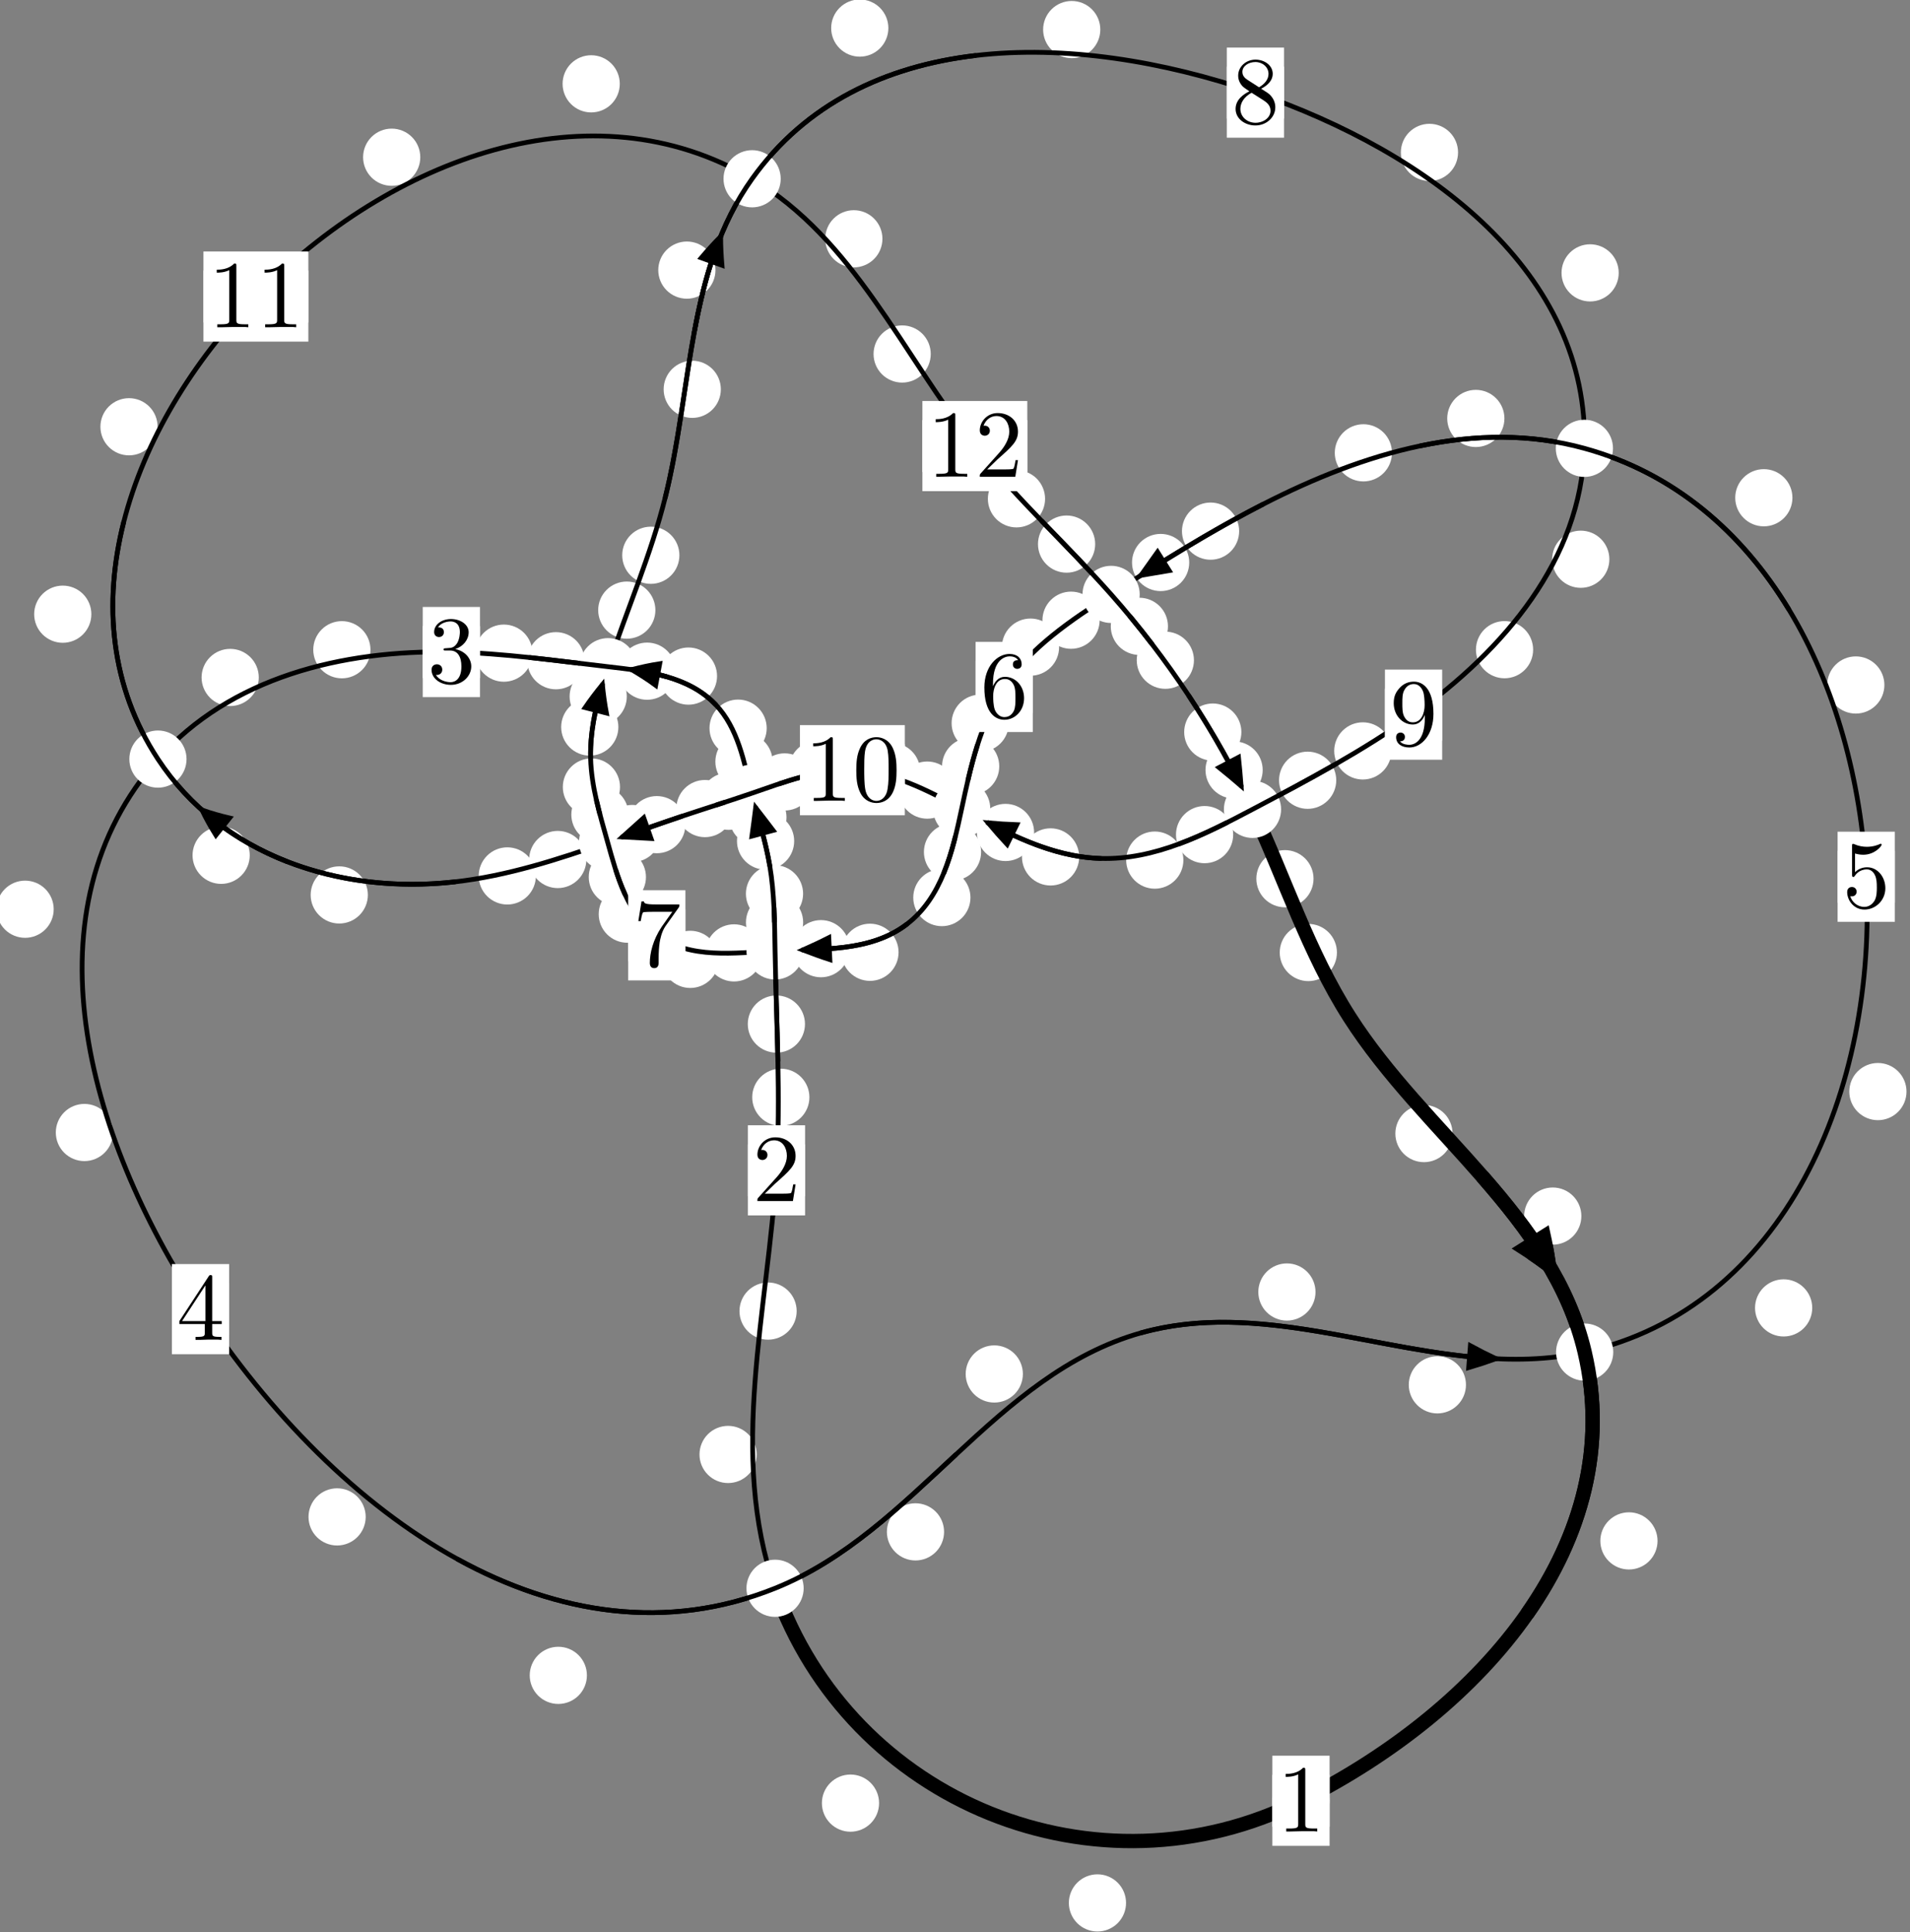 <?xml version="1.0"?>
<!-- Created by MetaPost 1.999 on 2021.07.06:0006 -->
<svg version="1.1" xmlns="http://www.w3.org/2000/svg" xmlns:xlink="http://www.w3.org/1999/xlink" width="199.609" height="201.928" viewBox="0 0 199.609 201.928">
<rect x="0" y="0" width="199.609" height="201.928" fill="#808080" stroke="none"/>
<!-- Original BoundingBox: -81.365707 -35.873245 118.243439 166.054779 -->
  <defs>
    <g transform="scale(0.01,0.01)" id="GLYPHcmr10_48">
      <path style="fill-rule: evenodd;" d="M460 -320C460 -400,455 -480,420 -554C374 -650,292 -666,250 -666C190 -666,117 -640,76 -547C44 -478,39 -400,39 -320C39 -245,43 -155,84 -79C127 2,200 22,249 22C303 22,379 1,423 -94C455 -163,460 -241,460 -320M249 -0C210 -0,151 -25,133 -121C122 -181,122 -273,122 -332C122 -396,122 -462,130 -516C149 -635,224 -644,249 -644C282 -644,348 -626,367 -527C377 -471,377 -395,377 -332C377 -257,377 -189,366 -125C351 -30,294 -0,249 -0"></path>
    </g>
    <g transform="scale(0.01,0.01)" id="GLYPHcmr10_49">
      <path style="fill-rule: evenodd;" d="M294 -640C294 -664,294 -666,271 -666C209 -602,121 -602,89 -602L89 -571C109 -571,168 -571,220 -597L220 -79C220 -43,217 -31,127 -31L95 -31L95 -0L257 -0L130 -3L217 -3L257 -3L297 -3L384 -3L419 -0L419 -31L387 -31C297 -31,294 -42,294 -79"></path>
    </g>
    <g transform="scale(0.01,0.01)" id="GLYPHcmr10_50">
      <path style="fill-rule: evenodd;" d="M127 -77L233 -180C389 -318,449 -372,449 -472C449 -586,359 -666,237 -666C124 -666,50 -574,50 -485C50 -429,100 -429,103 -429C120 -429,155 -441,155 -482C155 -508,137 -534,102 -534C94 -534,92 -534,89 -533C112 -598,166 -635,224 -635C315 -635,358 -554,358 -472C358 -392,308 -313,253 -251L61 -37C50 -26,50 -24,50 -0L421 -0L449 -174L424 -174C419 -144,412 -100,402 -85C395 -77,329 -77,307 -77"></path>
    </g>
    <g transform="scale(0.01,0.01)" id="GLYPHcmr10_51">
      <path style="fill-rule: evenodd;" d="M290 -352C372 -379,430 -449,430 -528C430 -610,342 -666,246 -666C145 -666,69 -606,69 -530C69 -497,91 -478,120 -478C151 -478,171 -500,171 -529C171 -579,124 -579,109 -579C140 -628,206 -641,242 -641C283 -641,338 -619,338 -529C338 -517,336 -459,310 -415C280 -367,246 -364,221 -363C213 -362,189 -360,182 -360C174 -359,167 -358,167 -348C167 -337,174 -337,191 -337L235 -337C317 -337,354 -269,354 -171C354 -35,285 -6,241 -6C198 -6,123 -23,88 -82C123 -77,154 -99,154 -137C154 -173,127 -193,98 -193C74 -193,42 -179,42 -135C42 -44,135 22,244 22C366 22,457 -69,457 -171C457 -253,394 -331,290 -352"></path>
    </g>
    <g transform="scale(0.01,0.01)" id="GLYPHcmr10_52">
      <path style="fill-rule: evenodd;" d="M294 -165L294 -78C294 -42,292 -31,218 -31L197 -31L197 -0L332 -0L238 -3L290 -3L332 -3L374 -3L427 -3L468 -0L468 -31L447 -31C373 -31,371 -42,371 -78L371 -165L471 -165L471 -196L371 -196L371 -651C371 -671,371 -677,355 -677C346 -677,343 -677,335 -665L28 -196L28 -165M300 -196L56 -196L300 -569"></path>
    </g>
    <g transform="scale(0.01,0.01)" id="GLYPHcmr10_53">
      <path style="fill-rule: evenodd;" d="M449 -201C449 -320,367 -420,259 -420C211 -420,168 -404,132 -369L132 -564C152 -558,185 -551,217 -551C340 -551,410 -642,410 -655C410 -661,407 -666,400 -666C399 -666,397 -666,392 -663C372 -654,323 -634,256 -634C216 -634,170 -641,123 -662C115 -665,113 -665,111 -665C101 -665,101 -657,101 -641L101 -345C101 -327,101 -319,115 -319C122 -319,124 -322,128 -328C139 -344,176 -398,257 -398C309 -398,334 -352,342 -334C358 -297,360 -258,360 -208C360 -173,360 -113,336 -71C312 -32,275 -6,229 -6C156 -6,99 -59,82 -118C85 -117,88 -116,99 -116C132 -116,149 -141,149 -165C149 -189,132 -214,99 -214C85 -214,50 -207,50 -161C50 -75,119 22,231 22C347 22,449 -74,449 -201"></path>
    </g>
    <g transform="scale(0.01,0.01)" id="GLYPHcmr10_54">
      <path style="fill-rule: evenodd;" d="M132 -328L132 -352C132 -605,256 -641,307 -641C331 -641,373 -635,395 -601C380 -601,340 -601,340 -556C340 -525,364 -510,386 -510C402 -510,432 -519,432 -558C432 -618,388 -666,305 -666C177 -666,42 -537,42 -316C42 -49,158 22,251 22C362 22,457 -72,457 -204C457 -331,368 -427,257 -427C189 -427,152 -376,132 -328M251 -6C188 -6,158 -66,152 -81C134 -128,134 -208,134 -226C134 -304,166 -404,256 -404C272 -404,318 -404,349 -342C367 -305,367 -254,367 -205C367 -157,367 -107,350 -71C320 -11,274 -6,251 -6"></path>
    </g>
    <g transform="scale(0.01,0.01)" id="GLYPHcmr10_55">
      <path style="fill-rule: evenodd;" d="M476 -609C485 -621,485 -623,485 -644L242 -644C120 -644,118 -657,114 -676L89 -676L56 -470L81 -470C84 -486,93 -549,106 -561C113 -567,191 -567,204 -567L411 -567C400 -551,321 -442,299 -409C209 -274,176 -135,176 -33C176 -23,176 22,222 22C268 22,268 -23,268 -33L268 -84C268 -139,271 -194,279 -248C283 -271,297 -357,341 -419"></path>
    </g>
    <g transform="scale(0.01,0.01)" id="GLYPHcmr10_56">
      <path style="fill-rule: evenodd;" d="M163 -457C117 -487,113 -521,113 -538C113 -599,178 -641,249 -641C322 -641,386 -589,386 -517C386 -460,347 -412,287 -377M309 -362C381 -399,430 -451,430 -517C430 -609,341 -666,250 -666C150 -666,69 -592,69 -499C69 -481,71 -436,113 -389C124 -377,161 -352,186 -335C128 -306,42 -250,42 -151C42 -45,144 22,249 22C362 22,457 -61,457 -168C457 -204,446 -249,408 -291C389 -312,373 -322,309 -362M209 -320L332 -242C360 -223,407 -193,407 -132C407 -58,332 -6,250 -6C164 -6,92 -68,92 -151C92 -209,124 -273,209 -320"></path>
    </g>
    <g transform="scale(0.01,0.01)" id="GLYPHcmr10_57">
      <path style="fill-rule: evenodd;" d="M367 -318L367 -286C367 -52,263 -6,205 -6C188 -6,134 -8,107 -42C151 -42,159 -71,159 -88C159 -119,135 -134,113 -134C97 -134,67 -125,67 -86C67 -19,121 22,206 22C335 22,457 -114,457 -329C457 -598,342 -666,253 -666C198 -666,149 -648,106 -603C65 -558,42 -516,42 -441C42 -316,130 -218,242 -218C303 -218,344 -260,367 -318M243 -241C227 -241,181 -241,150 -304C132 -341,132 -391,132 -440C132 -494,132 -541,153 -578C180 -628,218 -641,253 -641C299 -641,332 -607,349 -562C361 -530,365 -467,365 -421C365 -338,331 -241,243 -241"></path>
    </g>
  </defs>
  <path d="M117.68 198.885C117.68 198.092,117.365 197.332,116.805 196.771C116.244 196.211,115.484 195.896,114.692 195.896C113.899 195.896,113.139 196.211,112.578 196.771C112.018 197.332,111.703 198.092,111.703 198.885C111.703 199.677,112.018 200.437,112.578 200.998C113.139 201.558,113.899 201.873,114.692 201.873C115.484 201.873,116.244 201.558,116.805 200.998C117.365 200.437,117.68 199.677,117.68 198.885Z" style="fill: rgb(100%,100%,100%);stroke: none;"></path>
  <path d="M138.95 188.21C138.95 187.418,138.636 186.657,138.075 186.097C137.515 185.537,136.754 185.222,135.962 185.222C135.169 185.222,134.409 185.537,133.848 186.097C133.288 186.657,132.973 187.418,132.973 188.21C132.973 189.003,133.288 189.763,133.848 190.324C134.409 190.884,135.169 191.199,135.962 191.199C136.754 191.199,137.515 190.884,138.075 190.324C138.636 189.763,138.95 189.003,138.95 188.21Z" style="fill: rgb(100%,100%,100%);stroke: none;"></path>
  <path d="M79.079 152.015C79.079 151.222,78.764 150.462,78.204 149.901C77.643 149.341,76.883 149.026,76.091 149.026C75.298 149.026,74.538 149.341,73.977 149.901C73.417 150.462,73.102 151.222,73.102 152.015C73.102 152.807,73.417 153.568,73.977 154.128C74.538 154.688,75.298 155.003,76.091 155.003C76.883 155.003,77.643 154.688,78.204 154.128C78.764 153.568,79.079 152.807,79.079 152.015Z" style="fill: rgb(100%,100%,100%);stroke: none;"></path>
  <path d="M91.871 188.455C91.871 187.662,91.556 186.902,90.996 186.342C90.435 185.781,89.675 185.466,88.883 185.466C88.09 185.466,87.33 185.781,86.769 186.342C86.209 186.902,85.894 187.662,85.894 188.455C85.894 189.248,86.209 190.008,86.769 190.568C87.33 191.129,88.09 191.444,88.883 191.444C89.675 191.444,90.435 191.129,90.996 190.568C91.556 190.008,91.871 189.248,91.871 188.455Z" style="fill: rgb(100%,100%,100%);stroke: none;"></path>
  <path d="M84.589 114.682C84.589 113.889,84.274 113.129,83.714 112.569C83.153 112.008,82.393 111.693,81.6 111.693C80.808 111.693,80.048 112.008,79.487 112.569C78.927 113.129,78.612 113.889,78.612 114.682C78.612 115.475,78.927 116.235,79.487 116.795C80.048 117.356,80.808 117.671,81.6 117.671C82.393 117.671,83.153 117.356,83.714 116.795C84.274 116.235,84.589 115.475,84.589 114.682Z" style="fill: rgb(100%,100%,100%);stroke: none;"></path>
  <path d="M83.258 137.029C83.258 136.236,82.943 135.476,82.383 134.916C81.823 134.355,81.062 134.04,80.27 134.04C79.477 134.04,78.717 134.355,78.156 134.916C77.596 135.476,77.281 136.236,77.281 137.029C77.281 137.822,77.596 138.582,78.156 139.142C78.717 139.703,79.477 140.018,80.27 140.018C81.062 140.018,81.823 139.703,82.383 139.142C82.943 138.582,83.258 137.822,83.258 137.029Z" style="fill: rgb(100%,100%,100%);stroke: none;"></path>
  <path d="M83.935 96.403C83.935 95.61,83.62 94.85,83.06 94.289C82.499 93.729,81.739 93.414,80.946 93.414C80.154 93.414,79.394 93.729,78.833 94.289C78.273 94.85,77.958 95.61,77.958 96.403C77.958 97.195,78.273 97.956,78.833 98.516C79.394 99.077,80.154 99.391,80.946 99.391C81.739 99.391,82.499 99.077,83.06 98.516C83.62 97.956,83.935 97.195,83.935 96.403Z" style="fill: rgb(100%,100%,100%);stroke: none;"></path>
  <path d="M84.126 107.032C84.126 106.239,83.811 105.479,83.251 104.918C82.69 104.358,81.93 104.043,81.137 104.043C80.345 104.043,79.584 104.358,79.024 104.918C78.464 105.479,78.149 106.239,78.149 107.032C78.149 107.824,78.464 108.584,79.024 109.145C79.584 109.705,80.345 110.02,81.137 110.02C81.93 110.02,82.69 109.705,83.251 109.145C83.811 108.584,84.126 107.824,84.126 107.032Z" style="fill: rgb(100%,100%,100%);stroke: none;"></path>
  <path d="M82.997 87.905C82.997 87.112,82.683 86.352,82.122 85.791C81.562 85.231,80.801 84.916,80.009 84.916C79.216 84.916,78.456 85.231,77.895 85.791C77.335 86.352,77.02 87.112,77.02 87.905C77.02 88.697,77.335 89.457,77.895 90.018C78.456 90.578,79.216 90.893,80.009 90.893C80.801 90.893,81.562 90.578,82.122 90.018C82.683 89.457,82.997 88.697,82.997 87.905Z" style="fill: rgb(100%,100%,100%);stroke: none;"></path>
  <path d="M83.93 93.409C83.93 92.616,83.615 91.856,83.055 91.296C82.494 90.735,81.734 90.42,80.941 90.42C80.149 90.42,79.389 90.735,78.828 91.296C78.268 91.856,77.953 92.616,77.953 93.409C77.953 94.202,78.268 94.962,78.828 95.522C79.389 96.083,80.149 96.398,80.941 96.398C81.734 96.398,82.494 96.083,83.055 95.522C83.615 94.962,83.93 94.202,83.93 93.409Z" style="fill: rgb(100%,100%,100%);stroke: none;"></path>
  <path d="M80.739 79.607C80.739 78.814,80.424 78.054,79.863 77.493C79.303 76.933,78.543 76.618,77.75 76.618C76.957 76.618,76.197 76.933,75.637 77.493C75.076 78.054,74.761 78.814,74.761 79.607C74.761 80.399,75.076 81.159,75.637 81.72C76.197 82.28,76.957 82.595,77.75 82.595C78.543 82.595,79.303 82.28,79.863 81.72C80.424 81.159,80.739 80.399,80.739 79.607Z" style="fill: rgb(100%,100%,100%);stroke: none;"></path>
  <path d="M82.195 85.424C82.195 84.632,81.881 83.872,81.32 83.311C80.76 82.751,79.999 82.436,79.207 82.436C78.414 82.436,77.654 82.751,77.093 83.311C76.533 83.872,76.218 84.632,76.218 85.424C76.218 86.217,76.533 86.977,77.093 87.538C77.654 88.098,78.414 88.413,79.207 88.413C79.999 88.413,80.76 88.098,81.32 87.538C81.881 86.977,82.195 86.217,82.195 85.424Z" style="fill: rgb(100%,100%,100%);stroke: none;"></path>
  <path d="M74.937 70.662C74.937 69.869,74.622 69.109,74.062 68.549C73.501 67.988,72.741 67.673,71.948 67.673C71.156 67.673,70.395 67.988,69.835 68.549C69.274 69.109,68.96 69.869,68.96 70.662C68.96 71.455,69.274 72.215,69.835 72.775C70.395 73.336,71.156 73.651,71.948 73.651C72.741 73.651,73.501 73.336,74.062 72.775C74.622 72.215,74.937 71.455,74.937 70.662Z" style="fill: rgb(100%,100%,100%);stroke: none;"></path>
  <path d="M80.126 76.105C80.126 75.312,79.811 74.552,79.25 73.992C78.69 73.431,77.93 73.116,77.137 73.116C76.344 73.116,75.584 73.431,75.024 73.992C74.463 74.552,74.148 75.312,74.148 76.105C74.148 76.898,74.463 77.658,75.024 78.218C75.584 78.779,76.344 79.094,77.137 79.094C77.93 79.094,78.69 78.779,79.25 78.218C79.811 77.658,80.126 76.898,80.126 76.105Z" style="fill: rgb(100%,100%,100%);stroke: none;"></path>
  <path d="M61.085 69.057C61.085 68.264,60.77 67.504,60.21 66.943C59.649 66.383,58.889 66.068,58.097 66.068C57.304 66.068,56.544 66.383,55.983 66.943C55.423 67.504,55.108 68.264,55.108 69.057C55.108 69.849,55.423 70.61,55.983 71.17C56.544 71.731,57.304 72.045,58.097 72.045C58.889 72.045,59.649 71.731,60.21 71.17C60.77 70.61,61.085 69.849,61.085 69.057Z" style="fill: rgb(100%,100%,100%);stroke: none;"></path>
  <path d="M70.617 70.149C70.617 69.356,70.302 68.596,69.741 68.035C69.181 67.475,68.42 67.16,67.628 67.16C66.835 67.16,66.075 67.475,65.514 68.035C64.954 68.596,64.639 69.356,64.639 70.149C64.639 70.941,64.954 71.702,65.514 72.262C66.075 72.823,66.835 73.137,67.628 73.137C68.42 73.137,69.181 72.823,69.741 72.262C70.302 71.702,70.617 70.941,70.617 70.149Z" style="fill: rgb(100%,100%,100%);stroke: none;"></path>
  <path d="M38.716 67.907C38.716 67.114,38.401 66.354,37.84 65.793C37.28 65.233,36.52 64.918,35.727 64.918C34.934 64.918,34.174 65.233,33.614 65.793C33.053 66.354,32.738 67.114,32.738 67.907C32.738 68.699,33.053 69.46,33.614 70.02C34.174 70.581,34.934 70.896,35.727 70.896C36.52 70.896,37.28 70.581,37.84 70.02C38.401 69.46,38.716 68.699,38.716 67.907Z" style="fill: rgb(100%,100%,100%);stroke: none;"></path>
  <path d="M55.646 68.264C55.646 67.472,55.331 66.712,54.77 66.151C54.21 65.591,53.449 65.276,52.657 65.276C51.864 65.276,51.104 65.591,50.543 66.151C49.983 66.712,49.668 67.472,49.668 68.264C49.668 69.057,49.983 69.817,50.543 70.378C51.104 70.938,51.864 71.253,52.657 71.253C53.449 71.253,54.21 70.938,54.77 70.378C55.331 69.817,55.646 69.057,55.646 68.264Z" style="fill: rgb(100%,100%,100%);stroke: none;"></path>
  <path d="M5.612 95.028C5.612 94.236,5.297 93.475,4.736 92.915C4.176 92.355,3.416 92.04,2.623 92.04C1.83 92.04,1.07 92.355,0.51 92.915C-0.051 93.475,-0.366 94.236,-0.366 95.028C-0.366 95.821,-0.051 96.581,0.51 97.142C1.07 97.702,1.83 98.017,2.623 98.017C3.416 98.017,4.176 97.702,4.736 97.142C5.297 96.581,5.612 95.821,5.612 95.028Z" style="fill: rgb(100%,100%,100%);stroke: none;"></path>
  <path d="M27.045 70.805C27.045 70.013,26.73 69.253,26.169 68.692C25.609 68.132,24.849 67.817,24.056 67.817C23.263 67.817,22.503 68.132,21.943 68.692C21.382 69.253,21.067 70.013,21.067 70.805C21.067 71.598,21.382 72.358,21.943 72.919C22.503 73.479,23.263 73.794,24.056 73.794C24.849 73.794,25.609 73.479,26.169 72.919C26.73 72.358,27.045 71.598,27.045 70.805Z" style="fill: rgb(100%,100%,100%);stroke: none;"></path>
  <path d="M38.218 158.539C38.218 157.747,37.903 156.987,37.343 156.426C36.782 155.866,36.022 155.551,35.23 155.551C34.437 155.551,33.677 155.866,33.116 156.426C32.556 156.987,32.241 157.747,32.241 158.539C32.241 159.332,32.556 160.092,33.116 160.653C33.677 161.213,34.437 161.528,35.23 161.528C36.022 161.528,36.782 161.213,37.343 160.653C37.903 160.092,38.218 159.332,38.218 158.539Z" style="fill: rgb(100%,100%,100%);stroke: none;"></path>
  <path d="M11.81 118.365C11.81 117.572,11.495 116.812,10.934 116.251C10.374 115.691,9.613 115.376,8.821 115.376C8.028 115.376,7.268 115.691,6.707 116.251C6.147 116.812,5.832 117.572,5.832 118.365C5.832 119.157,6.147 119.917,6.707 120.478C7.268 121.038,8.028 121.353,8.821 121.353C9.613 121.353,10.374 121.038,10.934 120.478C11.495 119.917,11.81 119.157,11.81 118.365Z" style="fill: rgb(100%,100%,100%);stroke: none;"></path>
  <path d="M98.663 160.104C98.663 159.311,98.348 158.551,97.788 157.99C97.227 157.43,96.467 157.115,95.674 157.115C94.882 157.115,94.121 157.43,93.561 157.99C93.001 158.551,92.686 159.311,92.686 160.104C92.686 160.896,93.001 161.657,93.561 162.217C94.121 162.778,94.882 163.093,95.674 163.093C96.467 163.093,97.227 162.778,97.788 162.217C98.348 161.657,98.663 160.896,98.663 160.104Z" style="fill: rgb(100%,100%,100%);stroke: none;"></path>
  <path d="M61.337 175.102C61.337 174.309,61.022 173.549,60.462 172.988C59.901 172.428,59.141 172.113,58.348 172.113C57.556 172.113,56.795 172.428,56.235 172.988C55.675 173.549,55.36 174.309,55.36 175.102C55.36 175.894,55.675 176.654,56.235 177.215C56.795 177.775,57.556 178.09,58.348 178.09C59.141 178.09,59.901 177.775,60.462 177.215C61.022 176.654,61.337 175.894,61.337 175.102Z" style="fill: rgb(100%,100%,100%);stroke: none;"></path>
  <path d="M137.48 135.034C137.48 134.241,137.165 133.481,136.605 132.921C136.044 132.36,135.284 132.045,134.492 132.045C133.699 132.045,132.939 132.36,132.378 132.921C131.818 133.481,131.503 134.241,131.503 135.034C131.503 135.827,131.818 136.587,132.378 137.147C132.939 137.708,133.699 138.023,134.492 138.023C135.284 138.023,136.044 137.708,136.605 137.147C137.165 136.587,137.48 135.827,137.48 135.034Z" style="fill: rgb(100%,100%,100%);stroke: none;"></path>
  <path d="M106.899 143.602C106.899 142.809,106.584 142.049,106.023 141.488C105.463 140.928,104.702 140.613,103.91 140.613C103.117 140.613,102.357 140.928,101.796 141.488C101.236 142.049,100.921 142.809,100.921 143.602C100.921 144.394,101.236 145.155,101.796 145.715C102.357 146.276,103.117 146.591,103.91 146.591C104.702 146.591,105.463 146.276,106.023 145.715C106.584 145.155,106.899 144.394,106.899 143.602Z" style="fill: rgb(100%,100%,100%);stroke: none;"></path>
  <path d="M189.392 136.696C189.392 135.903,189.077 135.143,188.516 134.583C187.956 134.022,187.196 133.707,186.403 133.707C185.61 133.707,184.85 134.022,184.29 134.583C183.729 135.143,183.414 135.903,183.414 136.696C183.414 137.489,183.729 138.249,184.29 138.809C184.85 139.37,185.61 139.685,186.403 139.685C187.196 139.685,187.956 139.37,188.516 138.809C189.077 138.249,189.392 137.489,189.392 136.696Z" style="fill: rgb(100%,100%,100%);stroke: none;"></path>
  <path d="M153.205 144.736C153.205 143.943,152.89 143.183,152.329 142.623C151.769 142.062,151.009 141.747,150.216 141.747C149.423 141.747,148.663 142.062,148.103 142.623C147.542 143.183,147.227 143.943,147.227 144.736C147.227 145.529,147.542 146.289,148.103 146.849C148.663 147.41,149.423 147.725,150.216 147.725C151.009 147.725,151.769 147.41,152.329 146.849C152.89 146.289,153.205 145.529,153.205 144.736Z" style="fill: rgb(100%,100%,100%);stroke: none;"></path>
  <path d="M196.933 71.592C196.933 70.799,196.618 70.039,196.057 69.479C195.497 68.918,194.737 68.603,193.944 68.603C193.151 68.603,192.391 68.918,191.831 69.479C191.27 70.039,190.955 70.799,190.955 71.592C190.955 72.385,191.27 73.145,191.831 73.705C192.391 74.266,193.151 74.581,193.944 74.581C194.737 74.581,195.497 74.266,196.057 73.705C196.618 73.145,196.933 72.385,196.933 71.592Z" style="fill: rgb(100%,100%,100%);stroke: none;"></path>
  <path d="M199.243 114.087C199.243 113.295,198.928 112.534,198.368 111.974C197.808 111.414,197.047 111.099,196.255 111.099C195.462 111.099,194.702 111.414,194.141 111.974C193.581 112.534,193.266 113.295,193.266 114.087C193.266 114.88,193.581 115.64,194.141 116.201C194.702 116.761,195.462 117.076,196.255 117.076C197.047 117.076,197.808 116.761,198.368 116.201C198.928 115.64,199.243 114.88,199.243 114.087Z" style="fill: rgb(100%,100%,100%);stroke: none;"></path>
  <path d="M157.223 43.734C157.223 42.942,156.908 42.181,156.347 41.621C155.787 41.06,155.027 40.746,154.234 40.746C153.441 40.746,152.681 41.06,152.121 41.621C151.56 42.181,151.245 42.942,151.245 43.734C151.245 44.527,151.56 45.287,152.121 45.848C152.681 46.408,153.441 46.723,154.234 46.723C155.027 46.723,155.787 46.408,156.347 45.848C156.908 45.287,157.223 44.527,157.223 43.734Z" style="fill: rgb(100%,100%,100%);stroke: none;"></path>
  <path d="M187.322 52.022C187.322 51.229,187.007 50.469,186.446 49.909C185.886 49.348,185.126 49.033,184.333 49.033C183.54 49.033,182.78 49.348,182.22 49.909C181.659 50.469,181.344 51.229,181.344 52.022C181.344 52.815,181.659 53.575,182.22 54.135C182.78 54.696,183.54 55.011,184.333 55.011C185.126 55.011,185.886 54.696,186.446 54.135C187.007 53.575,187.322 52.815,187.322 52.022Z" style="fill: rgb(100%,100%,100%);stroke: none;"></path>
  <path d="M129.501 55.512C129.501 54.72,129.186 53.959,128.626 53.399C128.065 52.838,127.305 52.523,126.513 52.523C125.72 52.523,124.96 52.838,124.399 53.399C123.839 53.959,123.524 54.72,123.524 55.512C123.524 56.305,123.839 57.065,124.399 57.626C124.96 58.186,125.72 58.501,126.513 58.501C127.305 58.501,128.065 58.186,128.626 57.626C129.186 57.065,129.501 56.305,129.501 55.512Z" style="fill: rgb(100%,100%,100%);stroke: none;"></path>
  <path d="M145.472 47.328C145.472 46.535,145.157 45.775,144.597 45.215C144.036 44.654,143.276 44.339,142.484 44.339C141.691 44.339,140.931 44.654,140.37 45.215C139.81 45.775,139.495 46.535,139.495 47.328C139.495 48.121,139.81 48.881,140.37 49.441C140.931 50.002,141.691 50.317,142.484 50.317C143.276 50.317,144.036 50.002,144.597 49.441C145.157 48.881,145.472 48.121,145.472 47.328Z" style="fill: rgb(100%,100%,100%);stroke: none;"></path>
  <path d="M114.921 64.822C114.921 64.029,114.606 63.269,114.045 62.709C113.485 62.148,112.725 61.833,111.932 61.833C111.139 61.833,110.379 62.148,109.819 62.709C109.258 63.269,108.943 64.029,108.943 64.822C108.943 65.615,109.258 66.375,109.819 66.935C110.379 67.496,111.139 67.811,111.932 67.811C112.725 67.811,113.485 67.496,114.045 66.935C114.606 66.375,114.921 65.615,114.921 64.822Z" style="fill: rgb(100%,100%,100%);stroke: none;"></path>
  <path d="M124.283 58.79C124.283 57.998,123.968 57.238,123.408 56.677C122.847 56.117,122.087 55.802,121.294 55.802C120.501 55.802,119.741 56.117,119.181 56.677C118.62 57.238,118.305 57.998,118.305 58.79C118.305 59.583,118.62 60.343,119.181 60.904C119.741 61.464,120.501 61.779,121.294 61.779C122.087 61.779,122.847 61.464,123.408 60.904C123.968 60.343,124.283 59.583,124.283 58.79Z" style="fill: rgb(100%,100%,100%);stroke: none;"></path>
  <path d="M105.428 75.587C105.428 74.794,105.113 74.034,104.552 73.473C103.992 72.913,103.231 72.598,102.439 72.598C101.646 72.598,100.886 72.913,100.325 73.473C99.765 74.034,99.45 74.794,99.45 75.587C99.45 76.379,99.765 77.14,100.325 77.7C100.886 78.261,101.646 78.575,102.439 78.575C103.231 78.575,103.992 78.261,104.552 77.7C105.113 77.14,105.428 76.379,105.428 75.587Z" style="fill: rgb(100%,100%,100%);stroke: none;"></path>
  <path d="M110.684 67.635C110.684 66.842,110.369 66.082,109.809 65.522C109.248 64.961,108.488 64.646,107.695 64.646C106.903 64.646,106.142 64.961,105.582 65.522C105.021 66.082,104.706 66.842,104.706 67.635C104.706 68.428,105.021 69.188,105.582 69.748C106.142 70.309,106.903 70.624,107.695 70.624C108.488 70.624,109.248 70.309,109.809 69.748C110.369 69.188,110.684 68.428,110.684 67.635Z" style="fill: rgb(100%,100%,100%);stroke: none;"></path>
  <path d="M102.533 89.047C102.533 88.254,102.218 87.494,101.658 86.933C101.097 86.373,100.337 86.058,99.544 86.058C98.752 86.058,97.991 86.373,97.431 86.933C96.87 87.494,96.556 88.254,96.556 89.047C96.556 89.839,96.87 90.599,97.431 91.16C97.991 91.72,98.752 92.035,99.544 92.035C100.337 92.035,101.097 91.72,101.658 91.16C102.218 90.599,102.533 89.839,102.533 89.047Z" style="fill: rgb(100%,100%,100%);stroke: none;"></path>
  <path d="M104.43 80.091C104.43 79.298,104.115 78.538,103.554 77.977C102.994 77.417,102.234 77.102,101.441 77.102C100.648 77.102,99.888 77.417,99.328 77.977C98.767 78.538,98.452 79.298,98.452 80.091C98.452 80.883,98.767 81.644,99.328 82.204C99.888 82.765,100.648 83.08,101.441 83.08C102.234 83.08,102.994 82.765,103.554 82.204C104.115 81.644,104.43 80.883,104.43 80.091Z" style="fill: rgb(100%,100%,100%);stroke: none;"></path>
  <path d="M93.907 99.529C93.907 98.736,93.592 97.976,93.032 97.416C92.471 96.855,91.711 96.54,90.919 96.54C90.126 96.54,89.366 96.855,88.805 97.416C88.245 97.976,87.93 98.736,87.93 99.529C87.93 100.322,88.245 101.082,88.805 101.642C89.366 102.203,90.126 102.518,90.919 102.518C91.711 102.518,92.471 102.203,93.032 101.642C93.592 101.082,93.907 100.322,93.907 99.529Z" style="fill: rgb(100%,100%,100%);stroke: none;"></path>
  <path d="M101.419 93.81C101.419 93.018,101.104 92.258,100.544 91.697C99.983 91.137,99.223 90.822,98.431 90.822C97.638 90.822,96.878 91.137,96.317 91.697C95.757 92.258,95.442 93.018,95.442 93.81C95.442 94.603,95.757 95.363,96.317 95.924C96.878 96.484,97.638 96.799,98.431 96.799C99.223 96.799,99.983 96.484,100.544 95.924C101.104 95.363,101.419 94.603,101.419 93.81Z" style="fill: rgb(100%,100%,100%);stroke: none;"></path>
  <path d="M79.699 99.593C79.699 98.8,79.384 98.04,78.824 97.479C78.263 96.919,77.503 96.604,76.711 96.604C75.918 96.604,75.158 96.919,74.597 97.479C74.037 98.04,73.722 98.8,73.722 99.593C73.722 100.385,74.037 101.146,74.597 101.706C75.158 102.266,75.918 102.581,76.711 102.581C77.503 102.581,78.263 102.266,78.824 101.706C79.384 101.146,79.699 100.385,79.699 99.593Z" style="fill: rgb(100%,100%,100%);stroke: none;"></path>
  <path d="M88.785 99.152C88.785 98.36,88.47 97.6,87.909 97.039C87.349 96.479,86.589 96.164,85.796 96.164C85.003 96.164,84.243 96.479,83.683 97.039C83.122 97.6,82.807 98.36,82.807 99.152C82.807 99.945,83.122 100.705,83.683 101.266C84.243 101.826,85.003 102.141,85.796 102.141C86.589 102.141,87.349 101.826,87.909 101.266C88.47 100.705,88.785 99.945,88.785 99.152Z" style="fill: rgb(100%,100%,100%);stroke: none;"></path>
  <path d="M68.548 95.544C68.548 94.751,68.233 93.991,67.672 93.43C67.112 92.87,66.352 92.555,65.559 92.555C64.766 92.555,64.006 92.87,63.446 93.43C62.885 93.991,62.57 94.751,62.57 95.544C62.57 96.336,62.885 97.096,63.446 97.657C64.006 98.217,64.766 98.532,65.559 98.532C66.352 98.532,67.112 98.217,67.672 97.657C68.233 97.096,68.548 96.336,68.548 95.544Z" style="fill: rgb(100%,100%,100%);stroke: none;"></path>
  <path d="M75.127 100.269C75.127 99.476,74.812 98.716,74.251 98.156C73.691 97.595,72.931 97.28,72.138 97.28C71.345 97.28,70.585 97.595,70.025 98.156C69.464 98.716,69.149 99.476,69.149 100.269C69.149 101.062,69.464 101.822,70.025 102.382C70.585 102.943,71.345 103.258,72.138 103.258C72.931 103.258,73.691 102.943,74.251 102.382C74.812 101.822,75.127 101.062,75.127 100.269Z" style="fill: rgb(100%,100%,100%);stroke: none;"></path>
  <path d="M65.685 85.138C65.685 84.345,65.37 83.585,64.81 83.024C64.249 82.464,63.489 82.149,62.696 82.149C61.904 82.149,61.144 82.464,60.583 83.024C60.023 83.585,59.708 84.345,59.708 85.138C59.708 85.93,60.023 86.69,60.583 87.251C61.144 87.811,61.904 88.126,62.696 88.126C63.489 88.126,64.249 87.811,64.81 87.251C65.37 86.69,65.685 85.93,65.685 85.138Z" style="fill: rgb(100%,100%,100%);stroke: none;"></path>
  <path d="M67.507 91.667C67.507 90.874,67.192 90.114,66.631 89.554C66.071 88.993,65.311 88.678,64.518 88.678C63.725 88.678,62.965 88.993,62.405 89.554C61.844 90.114,61.529 90.874,61.529 91.667C61.529 92.46,61.844 93.22,62.405 93.78C62.965 94.341,63.725 94.656,64.518 94.656C65.311 94.656,66.071 94.341,66.631 93.78C67.192 93.22,67.507 92.46,67.507 91.667Z" style="fill: rgb(100%,100%,100%);stroke: none;"></path>
  <path d="M64.624 75.987C64.624 75.194,64.309 74.434,63.749 73.874C63.188 73.313,62.428 72.998,61.635 72.998C60.843 72.998,60.083 73.313,59.522 73.874C58.962 74.434,58.647 75.194,58.647 75.987C58.647 76.78,58.962 77.54,59.522 78.1C60.083 78.661,60.843 78.976,61.635 78.976C62.428 78.976,63.188 78.661,63.749 78.1C64.309 77.54,64.624 76.78,64.624 75.987Z" style="fill: rgb(100%,100%,100%);stroke: none;"></path>
  <path d="M64.796 82.255C64.796 81.462,64.481 80.702,63.921 80.142C63.36 79.581,62.6 79.266,61.807 79.266C61.015 79.266,60.255 79.581,59.694 80.142C59.134 80.702,58.819 81.462,58.819 82.255C58.819 83.048,59.134 83.808,59.694 84.368C60.255 84.929,61.015 85.244,61.807 85.244C62.6 85.244,63.36 84.929,63.921 84.368C64.481 83.808,64.796 83.048,64.796 82.255Z" style="fill: rgb(100%,100%,100%);stroke: none;"></path>
  <path d="M68.493 63.768C68.493 62.975,68.178 62.215,67.618 61.654C67.057 61.094,66.297 60.779,65.504 60.779C64.712 60.779,63.951 61.094,63.391 61.654C62.83 62.215,62.515 62.975,62.515 63.768C62.515 64.56,62.83 65.32,63.391 65.881C63.951 66.441,64.712 66.756,65.504 66.756C66.297 66.756,67.057 66.441,67.618 65.881C68.178 65.32,68.493 64.56,68.493 63.768Z" style="fill: rgb(100%,100%,100%);stroke: none;"></path>
  <path d="M65.505 72.791C65.505 71.998,65.191 71.238,64.63 70.678C64.07 70.117,63.309 69.802,62.517 69.802C61.724 69.802,60.964 70.117,60.403 70.678C59.843 71.238,59.528 71.998,59.528 72.791C59.528 73.584,59.843 74.344,60.403 74.904C60.964 75.465,61.724 75.78,62.517 75.78C63.309 75.78,64.07 75.465,64.63 74.904C65.191 74.344,65.505 73.584,65.505 72.791Z" style="fill: rgb(100%,100%,100%);stroke: none;"></path>
  <path d="M75.333 40.69C75.333 39.897,75.018 39.137,74.458 38.576C73.897 38.016,73.137 37.701,72.344 37.701C71.552 37.701,70.792 38.016,70.231 38.576C69.671 39.137,69.356 39.897,69.356 40.69C69.356 41.482,69.671 42.243,70.231 42.803C70.792 43.364,71.552 43.678,72.344 43.678C73.137 43.678,73.897 43.364,74.458 42.803C75.018 42.243,75.333 41.482,75.333 40.69Z" style="fill: rgb(100%,100%,100%);stroke: none;"></path>
  <path d="M71.003 58.034C71.003 57.241,70.688 56.481,70.128 55.921C69.567 55.36,68.807 55.045,68.014 55.045C67.222 55.045,66.462 55.36,65.901 55.921C65.341 56.481,65.026 57.241,65.026 58.034C65.026 58.827,65.341 59.587,65.901 60.147C66.462 60.708,67.222 61.023,68.014 61.023C68.807 61.023,69.567 60.708,70.128 60.147C70.688 59.587,71.003 58.827,71.003 58.034Z" style="fill: rgb(100%,100%,100%);stroke: none;"></path>
  <path d="M92.841 2.934C92.841 2.141,92.526 1.381,91.966 0.821C91.405 0.26,90.645 -0.055,89.852 -0.055C89.06 -0.055,88.299 0.26,87.739 0.821C87.178 1.381,86.864 2.141,86.864 2.934C86.864 3.727,87.178 4.487,87.739 5.047C88.299 5.608,89.06 5.923,89.852 5.923C90.645 5.923,91.405 5.608,91.966 5.047C92.526 4.487,92.841 3.727,92.841 2.934Z" style="fill: rgb(100%,100%,100%);stroke: none;"></path>
  <path d="M74.771 28.231C74.771 27.438,74.456 26.678,73.896 26.118C73.335 25.557,72.575 25.242,71.783 25.242C70.99 25.242,70.23 25.557,69.669 26.118C69.109 26.678,68.794 27.438,68.794 28.231C68.794 29.024,69.109 29.784,69.669 30.344C70.23 30.905,70.99 31.22,71.783 31.22C72.575 31.22,73.335 30.905,73.896 30.344C74.456 29.784,74.771 29.024,74.771 28.231Z" style="fill: rgb(100%,100%,100%);stroke: none;"></path>
  <path d="M152.377 15.929C152.377 15.136,152.062 14.376,151.502 13.816C150.941 13.255,150.181 12.94,149.388 12.94C148.596 12.94,147.835 13.255,147.275 13.816C146.714 14.376,146.4 15.136,146.4 15.929C146.4 16.722,146.714 17.482,147.275 18.042C147.835 18.603,148.596 18.918,149.388 18.918C150.181 18.918,150.941 18.603,151.502 18.042C152.062 17.482,152.377 16.722,152.377 15.929Z" style="fill: rgb(100%,100%,100%);stroke: none;"></path>
  <path d="M114.991 3.091C114.991 2.298,114.676 1.538,114.116 0.977C113.555 0.417,112.795 0.102,112.002 0.102C111.21 0.102,110.45 0.417,109.889 0.977C109.329 1.538,109.014 2.298,109.014 3.091C109.014 3.883,109.329 4.644,109.889 5.204C110.45 5.765,111.21 6.079,112.002 6.079C112.795 6.079,113.555 5.765,114.116 5.204C114.676 4.644,114.991 3.883,114.991 3.091Z" style="fill: rgb(100%,100%,100%);stroke: none;"></path>
  <path d="M168.191 58.449C168.191 57.657,167.876 56.896,167.315 56.336C166.755 55.776,165.994 55.461,165.202 55.461C164.409 55.461,163.649 55.776,163.088 56.336C162.528 56.896,162.213 57.657,162.213 58.449C162.213 59.242,162.528 60.002,163.088 60.563C163.649 61.123,164.409 61.438,165.202 61.438C165.994 61.438,166.755 61.123,167.315 60.563C167.876 60.002,168.191 59.242,168.191 58.449Z" style="fill: rgb(100%,100%,100%);stroke: none;"></path>
  <path d="M169.168 28.519C169.168 27.727,168.853 26.967,168.293 26.406C167.732 25.846,166.972 25.531,166.179 25.531C165.387 25.531,164.626 25.846,164.066 26.406C163.505 26.967,163.191 27.727,163.191 28.519C163.191 29.312,163.505 30.072,164.066 30.633C164.626 31.193,165.387 31.508,166.179 31.508C166.972 31.508,167.732 31.193,168.293 30.633C168.853 30.072,169.168 29.312,169.168 28.519Z" style="fill: rgb(100%,100%,100%);stroke: none;"></path>
  <path d="M145.412 78.482C145.412 77.689,145.097 76.929,144.536 76.369C143.976 75.808,143.216 75.493,142.423 75.493C141.63 75.493,140.87 75.808,140.31 76.369C139.749 76.929,139.434 77.689,139.434 78.482C139.434 79.275,139.749 80.035,140.31 80.595C140.87 81.156,141.63 81.471,142.423 81.471C143.216 81.471,143.976 81.156,144.536 80.595C145.097 80.035,145.412 79.275,145.412 78.482Z" style="fill: rgb(100%,100%,100%);stroke: none;"></path>
  <path d="M160.224 67.902C160.224 67.109,159.909 66.349,159.349 65.788C158.788 65.228,158.028 64.913,157.235 64.913C156.443 64.913,155.682 65.228,155.122 65.788C154.562 66.349,154.247 67.109,154.247 67.902C154.247 68.695,154.562 69.455,155.122 70.015C155.682 70.576,156.443 70.891,157.235 70.891C158.028 70.891,158.788 70.576,159.349 70.015C159.909 69.455,160.224 68.695,160.224 67.902Z" style="fill: rgb(100%,100%,100%);stroke: none;"></path>
  <path d="M128.877 87.231C128.877 86.438,128.562 85.678,128.001 85.118C127.441 84.557,126.681 84.242,125.888 84.242C125.095 84.242,124.335 84.557,123.775 85.118C123.214 85.678,122.899 86.438,122.899 87.231C122.899 88.024,123.214 88.784,123.775 89.344C124.335 89.905,125.095 90.22,125.888 90.22C126.681 90.22,127.441 89.905,128.001 89.344C128.562 88.784,128.877 88.024,128.877 87.231Z" style="fill: rgb(100%,100%,100%);stroke: none;"></path>
  <path d="M139.647 81.549C139.647 80.756,139.332 79.996,138.771 79.436C138.211 78.875,137.45 78.56,136.658 78.56C135.865 78.56,135.105 78.875,134.544 79.436C133.984 79.996,133.669 80.756,133.669 81.549C133.669 82.342,133.984 83.102,134.544 83.662C135.105 84.223,135.865 84.538,136.658 84.538C137.45 84.538,138.211 84.223,138.771 83.662C139.332 83.102,139.647 82.342,139.647 81.549Z" style="fill: rgb(100%,100%,100%);stroke: none;"></path>
  <path d="M112.781 89.56C112.781 88.768,112.466 88.007,111.905 87.447C111.345 86.886,110.585 86.572,109.792 86.572C108.999 86.572,108.239 86.886,107.679 87.447C107.118 88.007,106.803 88.768,106.803 89.56C106.803 90.353,107.118 91.113,107.679 91.674C108.239 92.234,108.999 92.549,109.792 92.549C110.585 92.549,111.345 92.234,111.905 91.674C112.466 91.113,112.781 90.353,112.781 89.56Z" style="fill: rgb(100%,100%,100%);stroke: none;"></path>
  <path d="M123.672 89.895C123.672 89.102,123.357 88.342,122.796 87.782C122.236 87.221,121.476 86.906,120.683 86.906C119.89 86.906,119.13 87.221,118.57 87.782C118.009 88.342,117.694 89.102,117.694 89.895C117.694 90.688,118.009 91.448,118.57 92.008C119.13 92.569,119.89 92.884,120.683 92.884C121.476 92.884,122.236 92.569,122.796 92.008C123.357 91.448,123.672 90.688,123.672 89.895Z" style="fill: rgb(100%,100%,100%);stroke: none;"></path>
  <path d="M99.891 82.577C99.891 81.785,99.576 81.024,99.015 80.464C98.455 79.904,97.694 79.589,96.902 79.589C96.109 79.589,95.349 79.904,94.788 80.464C94.228 81.024,93.913 81.785,93.913 82.577C93.913 83.37,94.228 84.13,94.788 84.691C95.349 85.251,96.109 85.566,96.902 85.566C97.694 85.566,98.455 85.251,99.015 84.691C99.576 84.13,99.891 83.37,99.891 82.577Z" style="fill: rgb(100%,100%,100%);stroke: none;"></path>
  <path d="M108.072 87.005C108.072 86.212,107.757 85.452,107.197 84.892C106.636 84.331,105.876 84.016,105.083 84.016C104.291 84.016,103.53 84.331,102.97 84.892C102.409 85.452,102.095 86.212,102.095 87.005C102.095 87.798,102.409 88.558,102.97 89.118C103.53 89.679,104.291 89.994,105.083 89.994C105.876 89.994,106.636 89.679,107.197 89.118C107.757 88.558,108.072 87.798,108.072 87.005Z" style="fill: rgb(100%,100%,100%);stroke: none;"></path>
  <path d="M88.439 80.383C88.439 79.59,88.124 78.83,87.563 78.27C87.003 77.709,86.243 77.394,85.45 77.394C84.657 77.394,83.897 77.709,83.337 78.27C82.776 78.83,82.461 79.59,82.461 80.383C82.461 81.176,82.776 81.936,83.337 82.496C83.897 83.057,84.657 83.372,85.45 83.372C86.243 83.372,87.003 83.057,87.563 82.496C88.124 81.936,88.439 81.176,88.439 80.383Z" style="fill: rgb(100%,100%,100%);stroke: none;"></path>
  <path d="M96.168 80.628C96.168 79.835,95.854 79.075,95.293 78.515C94.733 77.954,93.972 77.639,93.18 77.639C92.387 77.639,91.627 77.954,91.066 78.515C90.506 79.075,90.191 79.835,90.191 80.628C90.191 81.421,90.506 82.181,91.066 82.741C91.627 83.302,92.387 83.617,93.18 83.617C93.972 83.617,94.733 83.302,95.293 82.741C95.854 82.181,96.168 81.421,96.168 80.628Z" style="fill: rgb(100%,100%,100%);stroke: none;"></path>
  <path d="M79.126 83.744C79.126 82.952,78.811 82.192,78.251 81.631C77.69 81.071,76.93 80.756,76.137 80.756C75.345 80.756,74.584 81.071,74.024 81.631C73.463 82.192,73.148 82.952,73.148 83.744C73.148 84.537,73.463 85.297,74.024 85.858C74.584 86.418,75.345 86.733,76.137 86.733C76.93 86.733,77.69 86.418,78.251 85.858C78.811 85.297,79.126 84.537,79.126 83.744Z" style="fill: rgb(100%,100%,100%);stroke: none;"></path>
  <path d="M84.989 81.724C84.989 80.931,84.674 80.171,84.114 79.611C83.554 79.05,82.793 78.735,82.001 78.735C81.208 78.735,80.448 79.05,79.887 79.611C79.327 80.171,79.012 80.931,79.012 81.724C79.012 82.517,79.327 83.277,79.887 83.837C80.448 84.398,81.208 84.713,82.001 84.713C82.793 84.713,83.554 84.398,84.114 83.837C84.674 83.277,84.989 82.517,84.989 81.724Z" style="fill: rgb(100%,100%,100%);stroke: none;"></path>
  <path d="M71.629 86.191C71.629 85.398,71.314 84.638,70.754 84.077C70.193 83.517,69.433 83.202,68.64 83.202C67.848 83.202,67.087 83.517,66.527 84.077C65.966 84.638,65.651 85.398,65.651 86.191C65.651 86.983,65.966 87.743,66.527 88.304C67.087 88.864,67.848 89.179,68.64 89.179C69.433 89.179,70.193 88.864,70.754 88.304C71.314 87.743,71.629 86.983,71.629 86.191Z" style="fill: rgb(100%,100%,100%);stroke: none;"></path>
  <path d="M76.662 84.508C76.662 83.715,76.347 82.955,75.786 82.395C75.226 81.834,74.466 81.519,73.673 81.519C72.88 81.519,72.12 81.834,71.56 82.395C70.999 82.955,70.684 83.715,70.684 84.508C70.684 85.301,70.999 86.061,71.56 86.621C72.12 87.182,72.88 87.497,73.673 87.497C74.466 87.497,75.226 87.182,75.786 86.621C76.347 86.061,76.662 85.301,76.662 84.508Z" style="fill: rgb(100%,100%,100%);stroke: none;"></path>
  <path d="M61.28 89.832C61.28 89.039,60.965 88.279,60.404 87.719C59.844 87.158,59.084 86.843,58.291 86.843C57.498 86.843,56.738 87.158,56.178 87.719C55.617 88.279,55.302 89.039,55.302 89.832C55.302 90.625,55.617 91.385,56.178 91.945C56.738 92.506,57.498 92.821,58.291 92.821C59.084 92.821,59.844 92.506,60.404 91.945C60.965 91.385,61.28 90.625,61.28 89.832Z" style="fill: rgb(100%,100%,100%);stroke: none;"></path>
  <path d="M69.063 87.116C69.063 86.323,68.748 85.563,68.187 85.002C67.627 84.442,66.867 84.127,66.074 84.127C65.281 84.127,64.521 84.442,63.961 85.002C63.4 85.563,63.085 86.323,63.085 87.116C63.085 87.908,63.4 88.669,63.961 89.229C64.521 89.789,65.281 90.104,66.074 90.104C66.867 90.104,67.627 89.789,68.187 89.229C68.748 88.669,69.063 87.908,69.063 87.116Z" style="fill: rgb(100%,100%,100%);stroke: none;"></path>
  <path d="M38.444 93.534C38.444 92.742,38.129 91.981,37.568 91.421C37.008 90.86,36.248 90.546,35.455 90.546C34.662 90.546,33.902 90.86,33.342 91.421C32.781 91.981,32.466 92.742,32.466 93.534C32.466 94.327,32.781 95.087,33.342 95.648C33.902 96.208,34.662 96.523,35.455 96.523C36.248 96.523,37.008 96.208,37.568 95.648C38.129 95.087,38.444 94.327,38.444 93.534Z" style="fill: rgb(100%,100%,100%);stroke: none;"></path>
  <path d="M56.005 91.548C56.005 90.755,55.69 89.995,55.13 89.435C54.569 88.874,53.809 88.559,53.017 88.559C52.224 88.559,51.464 88.874,50.903 89.435C50.343 89.995,50.028 90.755,50.028 91.548C50.028 92.341,50.343 93.101,50.903 93.661C51.464 94.222,52.224 94.537,53.017 94.537C53.809 94.537,54.569 94.222,55.13 93.661C55.69 93.101,56.005 92.341,56.005 91.548Z" style="fill: rgb(100%,100%,100%);stroke: none;"></path>
  <path d="M9.548 64.194C9.548 63.401,9.233 62.641,8.673 62.08C8.112 61.52,7.352 61.205,6.56 61.205C5.767 61.205,5.007 61.52,4.446 62.08C3.886 62.641,3.571 63.401,3.571 64.194C3.571 64.986,3.886 65.746,4.446 66.307C5.007 66.867,5.767 67.182,6.56 67.182C7.352 67.182,8.112 66.867,8.673 66.307C9.233 65.746,9.548 64.986,9.548 64.194Z" style="fill: rgb(100%,100%,100%);stroke: none;"></path>
  <path d="M26.1 89.393C26.1 88.6,25.785 87.84,25.224 87.279C24.664 86.719,23.904 86.404,23.111 86.404C22.318 86.404,21.558 86.719,20.998 87.279C20.437 87.84,20.122 88.6,20.122 89.393C20.122 90.185,20.437 90.945,20.998 91.506C21.558 92.066,22.318 92.381,23.111 92.381C23.904 92.381,24.664 92.066,25.224 91.506C25.785 90.945,26.1 90.185,26.1 89.393Z" style="fill: rgb(100%,100%,100%);stroke: none;"></path>
  <path d="M43.923 16.432C43.923 15.64,43.608 14.879,43.048 14.319C42.487 13.758,41.727 13.443,40.935 13.443C40.142 13.443,39.382 13.758,38.821 14.319C38.261 14.879,37.946 15.64,37.946 16.432C37.946 17.225,38.261 17.985,38.821 18.546C39.382 19.106,40.142 19.421,40.935 19.421C41.727 19.421,42.487 19.106,43.048 18.546C43.608 17.985,43.923 17.225,43.923 16.432Z" style="fill: rgb(100%,100%,100%);stroke: none;"></path>
  <path d="M16.471 44.603C16.471 43.81,16.157 43.05,15.596 42.49C15.036 41.929,14.275 41.614,13.483 41.614C12.69 41.614,11.93 41.929,11.369 42.49C10.809 43.05,10.494 43.81,10.494 44.603C10.494 45.396,10.809 46.156,11.369 46.716C11.93 47.277,12.69 47.592,13.483 47.592C14.275 47.592,15.036 47.277,15.596 46.716C16.157 46.156,16.471 45.396,16.471 44.603Z" style="fill: rgb(100%,100%,100%);stroke: none;"></path>
  <path d="M92.221 24.957C92.221 24.165,91.906 23.405,91.345 22.844C90.785 22.284,90.025 21.969,89.232 21.969C88.439 21.969,87.679 22.284,87.119 22.844C86.558 23.405,86.243 24.165,86.243 24.957C86.243 25.75,86.558 26.51,87.119 27.071C87.679 27.631,88.439 27.946,89.232 27.946C90.025 27.946,90.785 27.631,91.345 27.071C91.906 26.51,92.221 25.75,92.221 24.957Z" style="fill: rgb(100%,100%,100%);stroke: none;"></path>
  <path d="M64.772 8.762C64.772 7.969,64.457 7.209,63.897 6.648C63.336 6.088,62.576 5.773,61.784 5.773C60.991 5.773,60.231 6.088,59.67 6.648C59.11 7.209,58.795 7.969,58.795 8.762C58.795 9.554,59.11 10.314,59.67 10.875C60.231 11.435,60.991 11.75,61.784 11.75C62.576 11.75,63.336 11.435,63.897 10.875C64.457 10.314,64.772 9.554,64.772 8.762Z" style="fill: rgb(100%,100%,100%);stroke: none;"></path>
  <path d="M109.218 52.134C109.218 51.342,108.903 50.582,108.343 50.021C107.782 49.461,107.022 49.146,106.229 49.146C105.437 49.146,104.676 49.461,104.116 50.021C103.555 50.582,103.24 51.342,103.24 52.134C103.24 52.927,103.555 53.687,104.116 54.248C104.676 54.808,105.437 55.123,106.229 55.123C107.022 55.123,107.782 54.808,108.343 54.248C108.903 53.687,109.218 52.927,109.218 52.134Z" style="fill: rgb(100%,100%,100%);stroke: none;"></path>
  <path d="M97.27 36.999C97.27 36.206,96.955 35.446,96.395 34.885C95.834 34.325,95.074 34.01,94.282 34.01C93.489 34.01,92.729 34.325,92.168 34.885C91.608 35.446,91.293 36.206,91.293 36.999C91.293 37.792,91.608 38.552,92.168 39.112C92.729 39.673,93.489 39.988,94.282 39.988C95.074 39.988,95.834 39.673,96.395 39.112C96.955 38.552,97.27 37.792,97.27 36.999Z" style="fill: rgb(100%,100%,100%);stroke: none;"></path>
  <path d="M122.062 65.462C122.062 64.67,121.747 63.909,121.186 63.349C120.626 62.788,119.866 62.474,119.073 62.474C118.28 62.474,117.52 62.788,116.96 63.349C116.399 63.909,116.084 64.67,116.084 65.462C116.084 66.255,116.399 67.015,116.96 67.576C117.52 68.136,118.28 68.451,119.073 68.451C119.866 68.451,120.626 68.136,121.186 67.576C121.747 67.015,122.062 66.255,122.062 65.462Z" style="fill: rgb(100%,100%,100%);stroke: none;"></path>
  <path d="M114.454 56.867C114.454 56.074,114.139 55.314,113.579 54.754C113.018 54.193,112.258 53.878,111.465 53.878C110.673 53.878,109.912 54.193,109.352 54.754C108.791 55.314,108.477 56.074,108.477 56.867C108.477 57.66,108.791 58.42,109.352 58.98C109.912 59.541,110.673 59.856,111.465 59.856C112.258 59.856,113.018 59.541,113.579 58.98C114.139 58.42,114.454 57.66,114.454 56.867Z" style="fill: rgb(100%,100%,100%);stroke: none;"></path>
  <path d="M129.733 76.514C129.733 75.721,129.418 74.961,128.858 74.4C128.297 73.84,127.537 73.525,126.745 73.525C125.952 73.525,125.192 73.84,124.631 74.4C124.071 74.961,123.756 75.721,123.756 76.514C123.756 77.306,124.071 78.066,124.631 78.627C125.192 79.187,125.952 79.502,126.745 79.502C127.537 79.502,128.297 79.187,128.858 78.627C129.418 78.066,129.733 77.306,129.733 76.514Z" style="fill: rgb(100%,100%,100%);stroke: none;"></path>
  <path d="M124.776 69.005C124.776 68.212,124.461 67.452,123.9 66.892C123.34 66.331,122.58 66.016,121.787 66.016C120.994 66.016,120.234 66.331,119.674 66.892C119.113 67.452,118.798 68.212,118.798 69.005C118.798 69.798,119.113 70.558,119.674 71.118C120.234 71.679,120.994 71.994,121.787 71.994C122.58 71.994,123.34 71.679,123.9 71.118C124.461 70.558,124.776 69.798,124.776 69.005Z" style="fill: rgb(100%,100%,100%);stroke: none;"></path>
  <path d="M137.274 91.838C137.274 91.046,136.959 90.286,136.399 89.725C135.838 89.165,135.078 88.85,134.285 88.85C133.493 88.85,132.733 89.165,132.172 89.725C131.612 90.286,131.297 91.046,131.297 91.838C131.297 92.631,131.612 93.391,132.172 93.952C132.733 94.512,133.493 94.827,134.285 94.827C135.078 94.827,135.838 94.512,136.399 93.952C136.959 93.391,137.274 92.631,137.274 91.838Z" style="fill: rgb(100%,100%,100%);stroke: none;"></path>
  <path d="M131.961 80.476C131.961 79.684,131.646 78.923,131.086 78.363C130.525 77.802,129.765 77.488,128.973 77.488C128.18 77.488,127.42 77.802,126.859 78.363C126.299 78.923,125.984 79.684,125.984 80.476C125.984 81.269,126.299 82.029,126.859 82.59C127.42 83.15,128.18 83.465,128.973 83.465C129.765 83.465,130.525 83.15,131.086 82.59C131.646 82.029,131.961 81.269,131.961 80.476Z" style="fill: rgb(100%,100%,100%);stroke: none;"></path>
  <path d="M151.802 118.477C151.802 117.684,151.488 116.924,150.927 116.363C150.367 115.803,149.606 115.488,148.814 115.488C148.021 115.488,147.261 115.803,146.7 116.363C146.14 116.924,145.825 117.684,145.825 118.477C145.825 119.269,146.14 120.029,146.7 120.59C147.261 121.15,148.021 121.465,148.814 121.465C149.606 121.465,150.367 121.15,150.927 120.59C151.488 120.029,151.802 119.269,151.802 118.477Z" style="fill: rgb(100%,100%,100%);stroke: none;"></path>
  <path d="M139.719 99.553C139.719 98.76,139.404 98,138.844 97.44C138.283 96.879,137.523 96.564,136.73 96.564C135.938 96.564,135.178 96.879,134.617 97.44C134.057 98,133.742 98.76,133.742 99.553C133.742 100.346,134.057 101.106,134.617 101.666C135.178 102.227,135.938 102.542,136.73 102.542C137.523 102.542,138.283 102.227,138.844 101.666C139.404 101.106,139.719 100.346,139.719 99.553Z" style="fill: rgb(100%,100%,100%);stroke: none;"></path>
  <path d="M173.225 161.048C173.225 160.255,172.91 159.495,172.349 158.935C171.789 158.374,171.029 158.059,170.236 158.059C169.443 158.059,168.683 158.374,168.123 158.935C167.562 159.495,167.247 160.255,167.247 161.048C167.247 161.841,167.562 162.601,168.123 163.161C168.683 163.722,169.443 164.037,170.236 164.037C171.029 164.037,171.789 163.722,172.349 163.161C172.91 162.601,173.225 161.841,173.225 161.048Z" style="fill: rgb(100%,100%,100%);stroke: none;"></path>
  <path d="M165.264 127.1C165.264 126.307,164.949 125.547,164.388 124.987C163.828 124.426,163.068 124.111,162.275 124.111C161.482 124.111,160.722 124.426,160.162 124.987C159.601 125.547,159.286 126.307,159.286 127.1C159.286 127.893,159.601 128.653,160.162 129.213C160.722 129.774,161.482 130.089,162.275 130.089C163.068 130.089,163.828 129.774,164.388 129.213C164.949 128.653,165.264 127.893,165.264 127.1Z" style="fill: rgb(100%,100%,100%);stroke: none;"></path>
  <path d="M135.962 188.21C114.692 198.885,88.883 188.455,81 166C76.091 152.015,80.27 137.029,81.146 122.318C81.6 114.682,81.137 107.032,81 99.385C80.946 96.403,80.941 93.409,80.443 90.467C80.009 87.905,79.207 85.424,78.576 82.904C77.75 79.607,77.137 76.105,74.783 73.636C71.948 70.662,67.628 70.149,63.546 69.681C58.097 69.057,52.657 68.264,47.171 68.148C35.727 67.907,24.056 70.805,16.507 79.338C2.623 95.028,8.821 118.365,20.956 136.825C35.23 158.539,58.348 175.102,81 166C95.674 160.104,103.91 143.602,119.249 139.304C134.492 135.034,150.216 144.736,165.609 141.316C186.403 136.696,196.255 114.087,195.034 91.635C193.944 71.592,184.333 52.022,165.58 46.859C154.234 43.734,142.484 47.328,131.992 52.704C126.513 55.512,121.294 58.79,116.119 62.125C111.932 64.822,107.695 67.635,104.943 71.798C102.439 75.587,101.441 80.091,100.502 84.526C99.544 89.047,98.431 93.81,94.755 96.608C90.919 99.529,85.796 99.152,81 99.385C76.711 99.593,72.138 100.269,68.641 97.757C65.559 95.544,64.518 91.667,63.499 88.014C62.696 85.138,61.807 82.255,61.725 79.266C61.635 75.987,62.517 72.791,63.546 69.681C65.504 63.768,68.014 58.034,69.524 51.988C72.344 40.69,71.783 28.231,78.601 18.685C89.852 2.934,112.002 3.091,131.2 9.683C149.388 15.929,166.179 28.519,165.58 46.859C165.202 58.449,157.235 67.902,147.726 74.694C142.423 78.482,136.658 81.549,130.896 84.589C125.888 87.231,120.683 89.895,115.011 89.721C109.792 89.56,105.083 87.005,100.502 84.526C96.902 82.577,93.18 80.628,89.08 80.498C85.45 80.383,82.001 81.724,78.576 82.904C76.137 83.744,73.673 84.508,71.227 85.326C68.64 86.191,66.074 87.116,63.499 88.014C58.291 89.832,53.017 91.548,47.531 92.168C35.455 93.534,23.111 89.393,16.507 79.338C6.56 64.194,13.483 44.603,26.743 30.996C40.935 16.432,61.784 8.762,78.601 18.685C89.232 24.957,94.282 36.999,101.878 46.622C106.229 52.134,111.465 56.867,116.119 62.125C119.073 65.462,121.787 69.005,124.243 72.725C126.745 76.514,128.973 80.476,130.896 84.589C134.285 91.838,136.73 99.553,141.042 106.305C148.814 118.477,162.275 127.1,165.609 141.316C170.236 161.048,155.006 178.653,135.962 188.21" style="stroke:rgb(0%,0%,0%); stroke-width: 0.498;stroke-linecap: round;stroke-linejoin: round;stroke-miterlimit: 10;fill: none;"></path>
  <path d="M135.962 188.21C114.692 198.885,88.883 188.455,81 166" style="stroke:rgb(0%,0%,0%); stroke-width: 1.494;stroke-linecap: round;stroke-linejoin: round;stroke-miterlimit: 10;fill: none;"></path>
  <path d="M130.896 84.589C134.285 91.838,136.73 99.553,141.042 106.305C148.814 118.477,162.275 127.1,165.609 141.316C170.236 161.048,155.006 178.653,135.962 188.21" style="stroke:rgb(0%,0%,0%); stroke-width: 1.494;stroke-linecap: round;stroke-linejoin: round;stroke-miterlimit: 10;fill: none;"></path>
  <path d="M83.989 166C83.989 165.207,83.674 164.447,83.113 163.887C82.553 163.326,81.793 163.011,81 163.011C80.207 163.011,79.447 163.326,78.887 163.887C78.326 164.447,78.011 165.207,78.011 166C78.011 166.793,78.326 167.553,78.887 168.113C79.447 168.674,80.207 168.989,81 168.989C81.793 168.989,82.553 168.674,83.113 168.113C83.674 167.553,83.989 166.793,83.989 166Z" style="fill: rgb(100%,100%,100%);stroke: none;"></path>
  <path d="M47.836 162.969C58.232 168.686,69.674 170.551,81 166C88.337 163.052,94.065 157.452,99.875 152.053" style="stroke:rgb(0%,0%,0%); stroke-width: 0.498;stroke-linecap: round;stroke-linejoin: round;stroke-miterlimit: 10;fill: none;"></path>
  <path d="M81.564 82.904C81.564 82.112,81.25 81.351,80.689 80.791C80.129 80.23,79.368 79.916,78.576 79.916C77.783 79.916,77.023 80.23,76.462 80.791C75.902 81.351,75.587 82.112,75.587 82.904C75.587 83.697,75.902 84.457,76.462 85.018C77.023 85.578,77.783 85.893,78.576 85.893C79.368 85.893,80.129 85.578,80.689 85.018C81.25 84.457,81.564 83.697,81.564 82.904Z" style="fill: rgb(100%,100%,100%);stroke: none;"></path>
  <path d="M83.751 81.215C82.007 81.684,80.288 82.314,78.576 82.904C77.356 83.324,76.131 83.725,74.904 84.123" style="stroke:rgb(0%,0%,0%); stroke-width: 0.498;stroke-linecap: round;stroke-linejoin: round;stroke-miterlimit: 10;fill: none;"></path>
  <path d="M19.495 79.338C19.495 78.545,19.18 77.785,18.62 77.224C18.059 76.664,17.299 76.349,16.507 76.349C15.714 76.349,14.954 76.664,14.393 77.224C13.833 77.785,13.518 78.545,13.518 79.338C13.518 80.13,13.833 80.89,14.393 81.451C14.954 82.011,15.714 82.326,16.507 82.326C17.299 82.326,18.059 82.011,18.62 81.451C19.18 80.89,19.495 80.13,19.495 79.338Z" style="fill: rgb(100%,100%,100%);stroke: none;"></path>
  <path d="M29.967 90.036C24.546 87.914,19.809 84.365,16.507 79.338C11.533 71.766,10.777 63.082,12.922 54.59" style="stroke:rgb(0%,0%,0%); stroke-width: 0.498;stroke-linecap: round;stroke-linejoin: round;stroke-miterlimit: 10;fill: none;"></path>
  <path d="M168.597 141.316C168.597 140.523,168.282 139.763,167.722 139.203C167.161 138.642,166.401 138.327,165.609 138.327C164.816 138.327,164.056 138.642,163.495 139.203C162.935 139.763,162.62 140.523,162.62 141.316C162.62 142.109,162.935 142.869,163.495 143.429C164.056 143.99,164.816 144.305,165.609 144.305C166.401 144.305,167.161 143.99,167.722 143.429C168.282 142.869,168.597 142.109,168.597 141.316Z" style="fill: rgb(100%,100%,100%);stroke: none;"></path>
  <path d="M154.99 123.044C159.743 128.498,163.942 134.208,165.609 141.316C167.922 151.182,165.272 160.516,159.662 168.579" style="stroke:rgb(0%,0%,0%); stroke-width: 1.494;stroke-linecap: round;stroke-linejoin: round;stroke-miterlimit: 10;fill: none;"></path>
  <path d="M119.108 62.125C119.108 61.332,118.793 60.572,118.232 60.011C117.672 59.451,116.912 59.136,116.119 59.136C115.326 59.136,114.566 59.451,114.006 60.011C113.445 60.572,113.13 61.332,113.13 62.125C113.13 62.917,113.445 63.677,114.006 64.238C114.566 64.798,115.326 65.113,116.119 65.113C116.912 65.113,117.672 64.798,118.232 64.238C118.793 63.677,119.108 62.917,119.108 62.125Z" style="fill: rgb(100%,100%,100%);stroke: none;"></path>
  <path d="M108.885 54.469C111.32 56.998,113.792 59.496,116.119 62.125C117.596 63.793,119.013 65.514,120.368 67.281" style="stroke:rgb(0%,0%,0%); stroke-width: 0.498;stroke-linecap: round;stroke-linejoin: round;stroke-miterlimit: 10;fill: none;"></path>
  <path d="M83.989 99.385C83.989 98.592,83.674 97.832,83.113 97.271C82.553 96.711,81.793 96.396,81 96.396C80.207 96.396,79.447 96.711,78.887 97.271C78.326 97.832,78.011 98.592,78.011 99.385C78.011 100.177,78.326 100.938,78.887 101.498C79.447 102.059,80.207 102.374,81 102.374C81.793 102.374,82.553 102.059,83.113 101.498C83.674 100.938,83.989 100.177,83.989 99.385Z" style="fill: rgb(100%,100%,100%);stroke: none;"></path>
  <path d="M81.295 110.855C81.219 107.032,81.069 103.208,81 99.385C80.973 97.894,80.959 96.4,80.888 94.911" style="stroke:rgb(0%,0%,0%); stroke-width: 0.498;stroke-linecap: round;stroke-linejoin: round;stroke-miterlimit: 10;fill: none;"></path>
  <path d="M66.535 69.681C66.535 68.888,66.22 68.128,65.66 67.568C65.099 67.007,64.339 66.692,63.546 66.692C62.754 66.692,61.994 67.007,61.433 67.568C60.873 68.128,60.558 68.888,60.558 69.681C60.558 70.474,60.873 71.234,61.433 71.794C61.994 72.355,62.754 72.67,63.546 72.67C64.339 72.67,65.099 72.355,65.66 71.794C66.22 71.234,66.535 70.474,66.535 69.681Z" style="fill: rgb(100%,100%,100%);stroke: none;"></path>
  <path d="M69.632 70.719C67.688 70.16,65.587 69.915,63.546 69.681C60.821 69.369,58.099 69.015,55.372 68.724" style="stroke:rgb(0%,0%,0%); stroke-width: 0.498;stroke-linecap: round;stroke-linejoin: round;stroke-miterlimit: 10;fill: none;"></path>
  <path d="M168.569 46.859C168.569 46.066,168.254 45.306,167.694 44.745C167.133 44.185,166.373 43.87,165.58 43.87C164.788 43.87,164.027 44.185,163.467 44.745C162.907 45.306,162.592 46.066,162.592 46.859C162.592 47.651,162.907 48.411,163.467 48.972C164.027 49.532,164.788 49.847,165.58 49.847C166.373 49.847,167.133 49.532,167.694 48.972C168.254 48.411,168.569 47.651,168.569 46.859Z" style="fill: rgb(100%,100%,100%);stroke: none;"></path>
  <path d="M186.931 63.667C182.048 55.624,174.957 49.44,165.58 46.859C159.907 45.296,154.133 45.414,148.466 46.594" style="stroke:rgb(0%,0%,0%); stroke-width: 0.498;stroke-linecap: round;stroke-linejoin: round;stroke-miterlimit: 10;fill: none;"></path>
  <path d="M103.49 84.526C103.49 83.733,103.176 82.973,102.615 82.412C102.055 81.852,101.294 81.537,100.502 81.537C99.709 81.537,98.949 81.852,98.388 82.412C97.828 82.973,97.513 83.733,97.513 84.526C97.513 85.318,97.828 86.078,98.388 86.639C98.949 87.199,99.709 87.514,100.502 87.514C101.294 87.514,102.055 87.199,102.615 86.639C103.176 86.078,103.49 85.318,103.49 84.526Z" style="fill: rgb(100%,100%,100%);stroke: none;"></path>
  <path d="M102.135 77.92C101.456 80.073,100.971 82.308,100.502 84.526C100.023 86.786,99.505 89.107,98.648 91.213" style="stroke:rgb(0%,0%,0%); stroke-width: 0.498;stroke-linecap: round;stroke-linejoin: round;stroke-miterlimit: 10;fill: none;"></path>
  <path d="M66.488 88.014C66.488 87.222,66.173 86.462,65.612 85.901C65.052 85.341,64.292 85.026,63.499 85.026C62.706 85.026,61.946 85.341,61.386 85.901C60.825 86.462,60.51 87.222,60.51 88.014C60.51 88.807,60.825 89.567,61.386 90.128C61.946 90.688,62.706 91.003,63.499 91.003C64.292 91.003,65.052 90.688,65.612 90.128C66.173 89.567,66.488 88.807,66.488 88.014Z" style="fill: rgb(100%,100%,100%);stroke: none;"></path>
  <path d="M65.296 93.425C64.523 91.723,64.008 89.841,63.499 88.014C63.098 86.576,62.675 85.136,62.342 83.682" style="stroke:rgb(0%,0%,0%); stroke-width: 0.498;stroke-linecap: round;stroke-linejoin: round;stroke-miterlimit: 10;fill: none;"></path>
  <path d="M81.59 18.685C81.59 17.892,81.275 17.132,80.715 16.572C80.154 16.011,79.394 15.696,78.601 15.696C77.809 15.696,77.049 16.011,76.488 16.572C75.928 17.132,75.613 17.892,75.613 18.685C75.613 19.478,75.928 20.238,76.488 20.798C77.049 21.359,77.809 21.674,78.601 21.674C79.394 21.674,80.154 21.359,80.715 20.798C81.275 20.238,81.59 19.478,81.59 18.685Z" style="fill: rgb(100%,100%,100%);stroke: none;"></path>
  <path d="M72.563 34.679C73.628 28.959,75.192 23.458,78.601 18.685C84.227 10.809,92.577 6.911,101.921 5.805" style="stroke:rgb(0%,0%,0%); stroke-width: 0.498;stroke-linecap: round;stroke-linejoin: round;stroke-miterlimit: 10;fill: none;"></path>
  <path d="M133.884 84.589C133.884 83.796,133.569 83.036,133.009 82.476C132.448 81.915,131.688 81.6,130.896 81.6C130.103 81.6,129.343 81.915,128.782 82.476C128.222 83.036,127.907 83.796,127.907 84.589C127.907 85.382,128.222 86.142,128.782 86.702C129.343 87.263,130.103 87.578,130.896 87.578C131.688 87.578,132.448 87.263,133.009 86.702C133.569 86.142,133.884 85.382,133.884 84.589Z" style="fill: rgb(100%,100%,100%);stroke: none;"></path>
  <path d="M139.483 79.922C136.658 81.542,133.777 83.069,130.896 84.589C128.392 85.91,125.839 87.236,123.202 88.211" style="stroke:rgb(0%,0%,0%); stroke-width: 0.498;stroke-linecap: round;stroke-linejoin: round;stroke-miterlimit: 10;fill: none;"></path>
  <path d="M141.042 106.305C147.259 116.042,157.118 123.509,162.52 133.384" style="stroke:rgb(0%,0%,0%); stroke-width: 0.498;stroke-linecap: round;stroke-linejoin: round;stroke-miterlimit: 10;fill: none;"></path>
  <path d="M158.442 130.491C159.859 131.385,161.224 132.342,162.52 133.384C162.341 131.731,162.052 130.09,161.683 128.455Z" style="stroke:rgb(0%,0%,0%); stroke-width: 0.498;fill: rgb(0%,0%,0%);"></path>
  <path d="M141.042 106.305C147.259 116.042,157.118 123.509,162.52 133.384" style="stroke:rgb(0%,0%,0%); stroke-width: 0.498;stroke-linecap: round;stroke-linejoin: round;stroke-miterlimit: 10;fill: none;"></path>
  <path d="M160.113 131.593C160.938 132.163,161.741 132.758,162.52 133.384C162.412 132.391,162.265 131.402,162.085 130.416Z" style="stroke:rgb(0%,0%,0%); stroke-width: 0.498;fill: rgb(0%,0%,0%);"></path>
  <path d="M80.443 90.467C80.096 88.417,79.513 86.42,78.971 84.413" style="stroke:rgb(0%,0%,0%); stroke-width: 0.498;stroke-linecap: round;stroke-linejoin: round;stroke-miterlimit: 10;fill: none;"></path>
  <path d="M80.8 86.79C80.199 85.991,79.581 85.205,78.971 84.413C78.842 85.404,78.723 86.398,78.583 87.387Z" style="stroke:rgb(0%,0%,0%); stroke-width: 0.498;fill: rgb(0%,0%,0%);"></path>
  <path d="M74.783 73.636C72.515 71.257,69.297 70.452,66.01 69.986" style="stroke:rgb(0%,0%,0%); stroke-width: 0.498;stroke-linecap: round;stroke-linejoin: round;stroke-miterlimit: 10;fill: none;"></path>
  <path d="M68.946 69.368C67.967 69.516,66.986 69.735,66.01 69.986C66.877 70.499,67.727 71.038,68.523 71.625Z" style="stroke:rgb(0%,0%,0%); stroke-width: 0.498;fill: rgb(0%,0%,0%);"></path>
  <path d="M119.249 139.304C131.443 135.888,143.946 141.414,156.34 142.01" style="stroke:rgb(0%,0%,0%); stroke-width: 0.498;stroke-linecap: round;stroke-linejoin: round;stroke-miterlimit: 10;fill: none;"></path>
  <path d="M153.488 142.94C154.449 142.655,155.401 142.347,156.34 142.01C155.438 141.585,154.547 141.129,153.666 140.651Z" style="stroke:rgb(0%,0%,0%); stroke-width: 0.498;fill: rgb(0%,0%,0%);"></path>
  <path d="M131.992 52.704C127.609 54.951,123.392 57.498,119.231 60.134" style="stroke:rgb(0%,0%,0%); stroke-width: 0.498;stroke-linecap: round;stroke-linejoin: round;stroke-miterlimit: 10;fill: none;"></path>
  <path d="M120.97 57.69C120.386 58.501,119.807 59.316,119.231 60.134C120.216 59.963,121.202 59.796,122.189 59.635Z" style="stroke:rgb(0%,0%,0%); stroke-width: 0.498;fill: rgb(0%,0%,0%);"></path>
  <path d="M94.755 96.608C91.686 98.945,87.794 99.171,83.904 99.287" style="stroke:rgb(0%,0%,0%); stroke-width: 0.498;stroke-linecap: round;stroke-linejoin: round;stroke-miterlimit: 10;fill: none;"></path>
  <path d="M86.616 98.005C85.732 98.457,84.819 98.876,83.904 99.287C84.842 99.643,85.784 99.993,86.728 100.299Z" style="stroke:rgb(0%,0%,0%); stroke-width: 0.498;fill: rgb(0%,0%,0%);"></path>
  <path d="M61.725 79.266C61.653 76.643,62.203 74.073,62.953 71.557" style="stroke:rgb(0%,0%,0%); stroke-width: 0.498;stroke-linecap: round;stroke-linejoin: round;stroke-miterlimit: 10;fill: none;"></path>
  <path d="M63.374 74.528C63.189 73.547,63.056 72.554,62.953 71.557C62.321 72.335,61.713 73.131,61.15 73.955Z" style="stroke:rgb(0%,0%,0%); stroke-width: 0.498;fill: rgb(0%,0%,0%);"></path>
  <path d="M69.524 51.988C71.78 42.949,71.872 33.168,75.31 24.729" style="stroke:rgb(0%,0%,0%); stroke-width: 0.498;stroke-linecap: round;stroke-linejoin: round;stroke-miterlimit: 10;fill: none;"></path>
  <path d="M75.45 27.726C75.365 26.727,75.316 25.729,75.31 24.729C74.607 25.44,73.936 26.181,73.29 26.947Z" style="stroke:rgb(0%,0%,0%); stroke-width: 0.498;fill: rgb(0%,0%,0%);"></path>
  <path d="M115.011 89.721C110.836 89.592,106.987 87.931,103.269 86.003" style="stroke:rgb(0%,0%,0%); stroke-width: 0.498;stroke-linecap: round;stroke-linejoin: round;stroke-miterlimit: 10;fill: none;"></path>
  <path d="M106.263 86.192C105.267 86.157,104.267 86.088,103.269 86.003C103.914 86.769,104.572 87.525,105.252 88.254Z" style="stroke:rgb(0%,0%,0%); stroke-width: 0.498;fill: rgb(0%,0%,0%);"></path>
  <path d="M71.227 85.326C69.158 86.018,67.101 86.748,65.043 87.473" style="stroke:rgb(0%,0%,0%); stroke-width: 0.498;stroke-linecap: round;stroke-linejoin: round;stroke-miterlimit: 10;fill: none;"></path>
  <path d="M67.277 85.47C66.531 86.136,65.788 86.805,65.043 87.473C66.042 87.527,67.04 87.58,68.039 87.636Z" style="stroke:rgb(0%,0%,0%); stroke-width: 0.498;fill: rgb(0%,0%,0%);"></path>
  <path d="M47.531 92.168C37.87 93.261,28.038 90.829,21.11 84.664" style="stroke:rgb(0%,0%,0%); stroke-width: 0.498;stroke-linecap: round;stroke-linejoin: round;stroke-miterlimit: 10;fill: none;"></path>
  <path d="M23.993 85.494C23.02 85.269,22.057 84.993,21.11 84.664C21.547 85.567,22.032 86.442,22.562 87.289Z" style="stroke:rgb(0%,0%,0%); stroke-width: 0.498;fill: rgb(0%,0%,0%);"></path>
  <path d="M124.243 72.725C126.244 75.756,128.07 78.898,129.705 82.14" style="stroke:rgb(0%,0%,0%); stroke-width: 0.498;stroke-linecap: round;stroke-linejoin: round;stroke-miterlimit: 10;fill: none;"></path>
  <path d="M127.401 80.219C128.179 80.847,128.948 81.487,129.705 82.14C129.631 81.142,129.54 80.146,129.434 79.152Z" style="stroke:rgb(0%,0%,0%); stroke-width: 0.498;fill: rgb(0%,0%,0%);"></path>
  <path d="M132.971 190.921L138.952 190.921L138.952 183.5L132.971 183.5Z" style="fill: rgb(100%,100%,100%);stroke: none;"></path>
  <path d="M132.971 192.921L138.952 192.921L138.952 185.5L132.971 185.5Z" style="fill: rgb(100%,100%,100%);stroke: none;"></path>
  <g transform="translate(133.471 191.421)" style="fill: rgb(0%,0%,0%);">
    <use xlink:href="#GLYPHcmr10_49"></use>
  </g>
  <path d="M78.155 125.029L84.136 125.029L84.136 117.608L78.155 117.608Z" style="fill: rgb(100%,100%,100%);stroke: none;"></path>
  <path d="M78.155 127.029L84.136 127.029L84.136 119.608L78.155 119.608Z" style="fill: rgb(100%,100%,100%);stroke: none;"></path>
  <g transform="translate(78.655 125.529)" style="fill: rgb(0%,0%,0%);">
    <use xlink:href="#GLYPHcmr10_50"></use>
  </g>
  <path d="M44.18 70.859L50.162 70.859L50.162 63.438L44.18 63.438Z" style="fill: rgb(100%,100%,100%);stroke: none;"></path>
  <path d="M44.18 72.859L50.162 72.859L50.162 65.438L44.18 65.438Z" style="fill: rgb(100%,100%,100%);stroke: none;"></path>
  <g transform="translate(44.68 71.359)" style="fill: rgb(0%,0%,0%);">
    <use xlink:href="#GLYPHcmr10_51"></use>
  </g>
  <path d="M17.965 139.536L23.946 139.536L23.946 132.115L17.965 132.115Z" style="fill: rgb(100%,100%,100%);stroke: none;"></path>
  <path d="M17.965 141.536L23.946 141.536L23.946 134.115L17.965 134.115Z" style="fill: rgb(100%,100%,100%);stroke: none;"></path>
  <g transform="translate(18.465 140.036)" style="fill: rgb(0%,0%,0%);">
    <use xlink:href="#GLYPHcmr10_52"></use>
  </g>
  <path d="M192.043 94.345L198.025 94.345L198.025 86.925L192.043 86.925Z" style="fill: rgb(100%,100%,100%);stroke: none;"></path>
  <path d="M192.043 96.345L198.025 96.345L198.025 88.925L192.043 88.925Z" style="fill: rgb(100%,100%,100%);stroke: none;"></path>
  <g transform="translate(192.543 94.845)" style="fill: rgb(0%,0%,0%);">
    <use xlink:href="#GLYPHcmr10_53"></use>
  </g>
  <path d="M101.953 74.508L107.934 74.508L107.934 67.088L101.953 67.088Z" style="fill: rgb(100%,100%,100%);stroke: none;"></path>
  <path d="M101.953 76.508L107.934 76.508L107.934 69.088L101.953 69.088Z" style="fill: rgb(100%,100%,100%);stroke: none;"></path>
  <g transform="translate(102.453 75.008)" style="fill: rgb(0%,0%,0%);">
    <use xlink:href="#GLYPHcmr10_54"></use>
  </g>
  <path d="M65.651 100.468L71.632 100.468L71.632 93.047L65.651 93.047Z" style="fill: rgb(100%,100%,100%);stroke: none;"></path>
  <path d="M65.651 102.468L71.632 102.468L71.632 95.047L65.651 95.047Z" style="fill: rgb(100%,100%,100%);stroke: none;"></path>
  <g transform="translate(66.151 100.968)" style="fill: rgb(0%,0%,0%);">
    <use xlink:href="#GLYPHcmr10_55"></use>
  </g>
  <path d="M128.209 12.393L134.19 12.393L134.19 4.973L128.209 4.973Z" style="fill: rgb(100%,100%,100%);stroke: none;"></path>
  <path d="M128.209 14.393L134.19 14.393L134.19 6.973L128.209 6.973Z" style="fill: rgb(100%,100%,100%);stroke: none;"></path>
  <g transform="translate(128.709 12.893)" style="fill: rgb(0%,0%,0%);">
    <use xlink:href="#GLYPHcmr10_56"></use>
  </g>
  <path d="M144.735 77.404L150.717 77.404L150.717 69.984L144.735 69.984Z" style="fill: rgb(100%,100%,100%);stroke: none;"></path>
  <path d="M144.735 79.404L150.717 79.404L150.717 71.984L144.735 71.984Z" style="fill: rgb(100%,100%,100%);stroke: none;"></path>
  <g transform="translate(145.235 77.904)" style="fill: rgb(0%,0%,0%);">
    <use xlink:href="#GLYPHcmr10_57"></use>
  </g>
  <path d="M83.598 83.208L94.561 83.208L94.561 75.788L83.598 75.788Z" style="fill: rgb(100%,100%,100%);stroke: none;"></path>
  <path d="M83.598 85.208L94.561 85.208L94.561 77.788L83.598 77.788Z" style="fill: rgb(100%,100%,100%);stroke: none;"></path>
  <g transform="translate(84.098 83.708)" style="fill: rgb(0%,0%,0%);">
    <use xlink:href="#GLYPHcmr10_49"></use>
    <use xlink:href="#GLYPHcmr10_48" x="5"></use>
  </g>
  <path d="M21.261 33.706L32.224 33.706L32.224 26.285L21.261 26.285Z" style="fill: rgb(100%,100%,100%);stroke: none;"></path>
  <path d="M21.261 35.706L32.224 35.706L32.224 28.285L21.261 28.285Z" style="fill: rgb(100%,100%,100%);stroke: none;"></path>
  <g transform="translate(21.761 34.206)" style="fill: rgb(0%,0%,0%);">
    <use xlink:href="#GLYPHcmr10_49"></use>
    <use xlink:href="#GLYPHcmr10_49" x="5"></use>
  </g>
  <path d="M96.396 49.332L107.359 49.332L107.359 41.911L96.396 41.911Z" style="fill: rgb(100%,100%,100%);stroke: none;"></path>
  <path d="M96.396 51.332L107.359 51.332L107.359 43.911L96.396 43.911Z" style="fill: rgb(100%,100%,100%);stroke: none;"></path>
  <g transform="translate(96.896 49.832)" style="fill: rgb(0%,0%,0%);">
    <use xlink:href="#GLYPHcmr10_49"></use>
    <use xlink:href="#GLYPHcmr10_50" x="5"></use>
  </g>
</svg>
